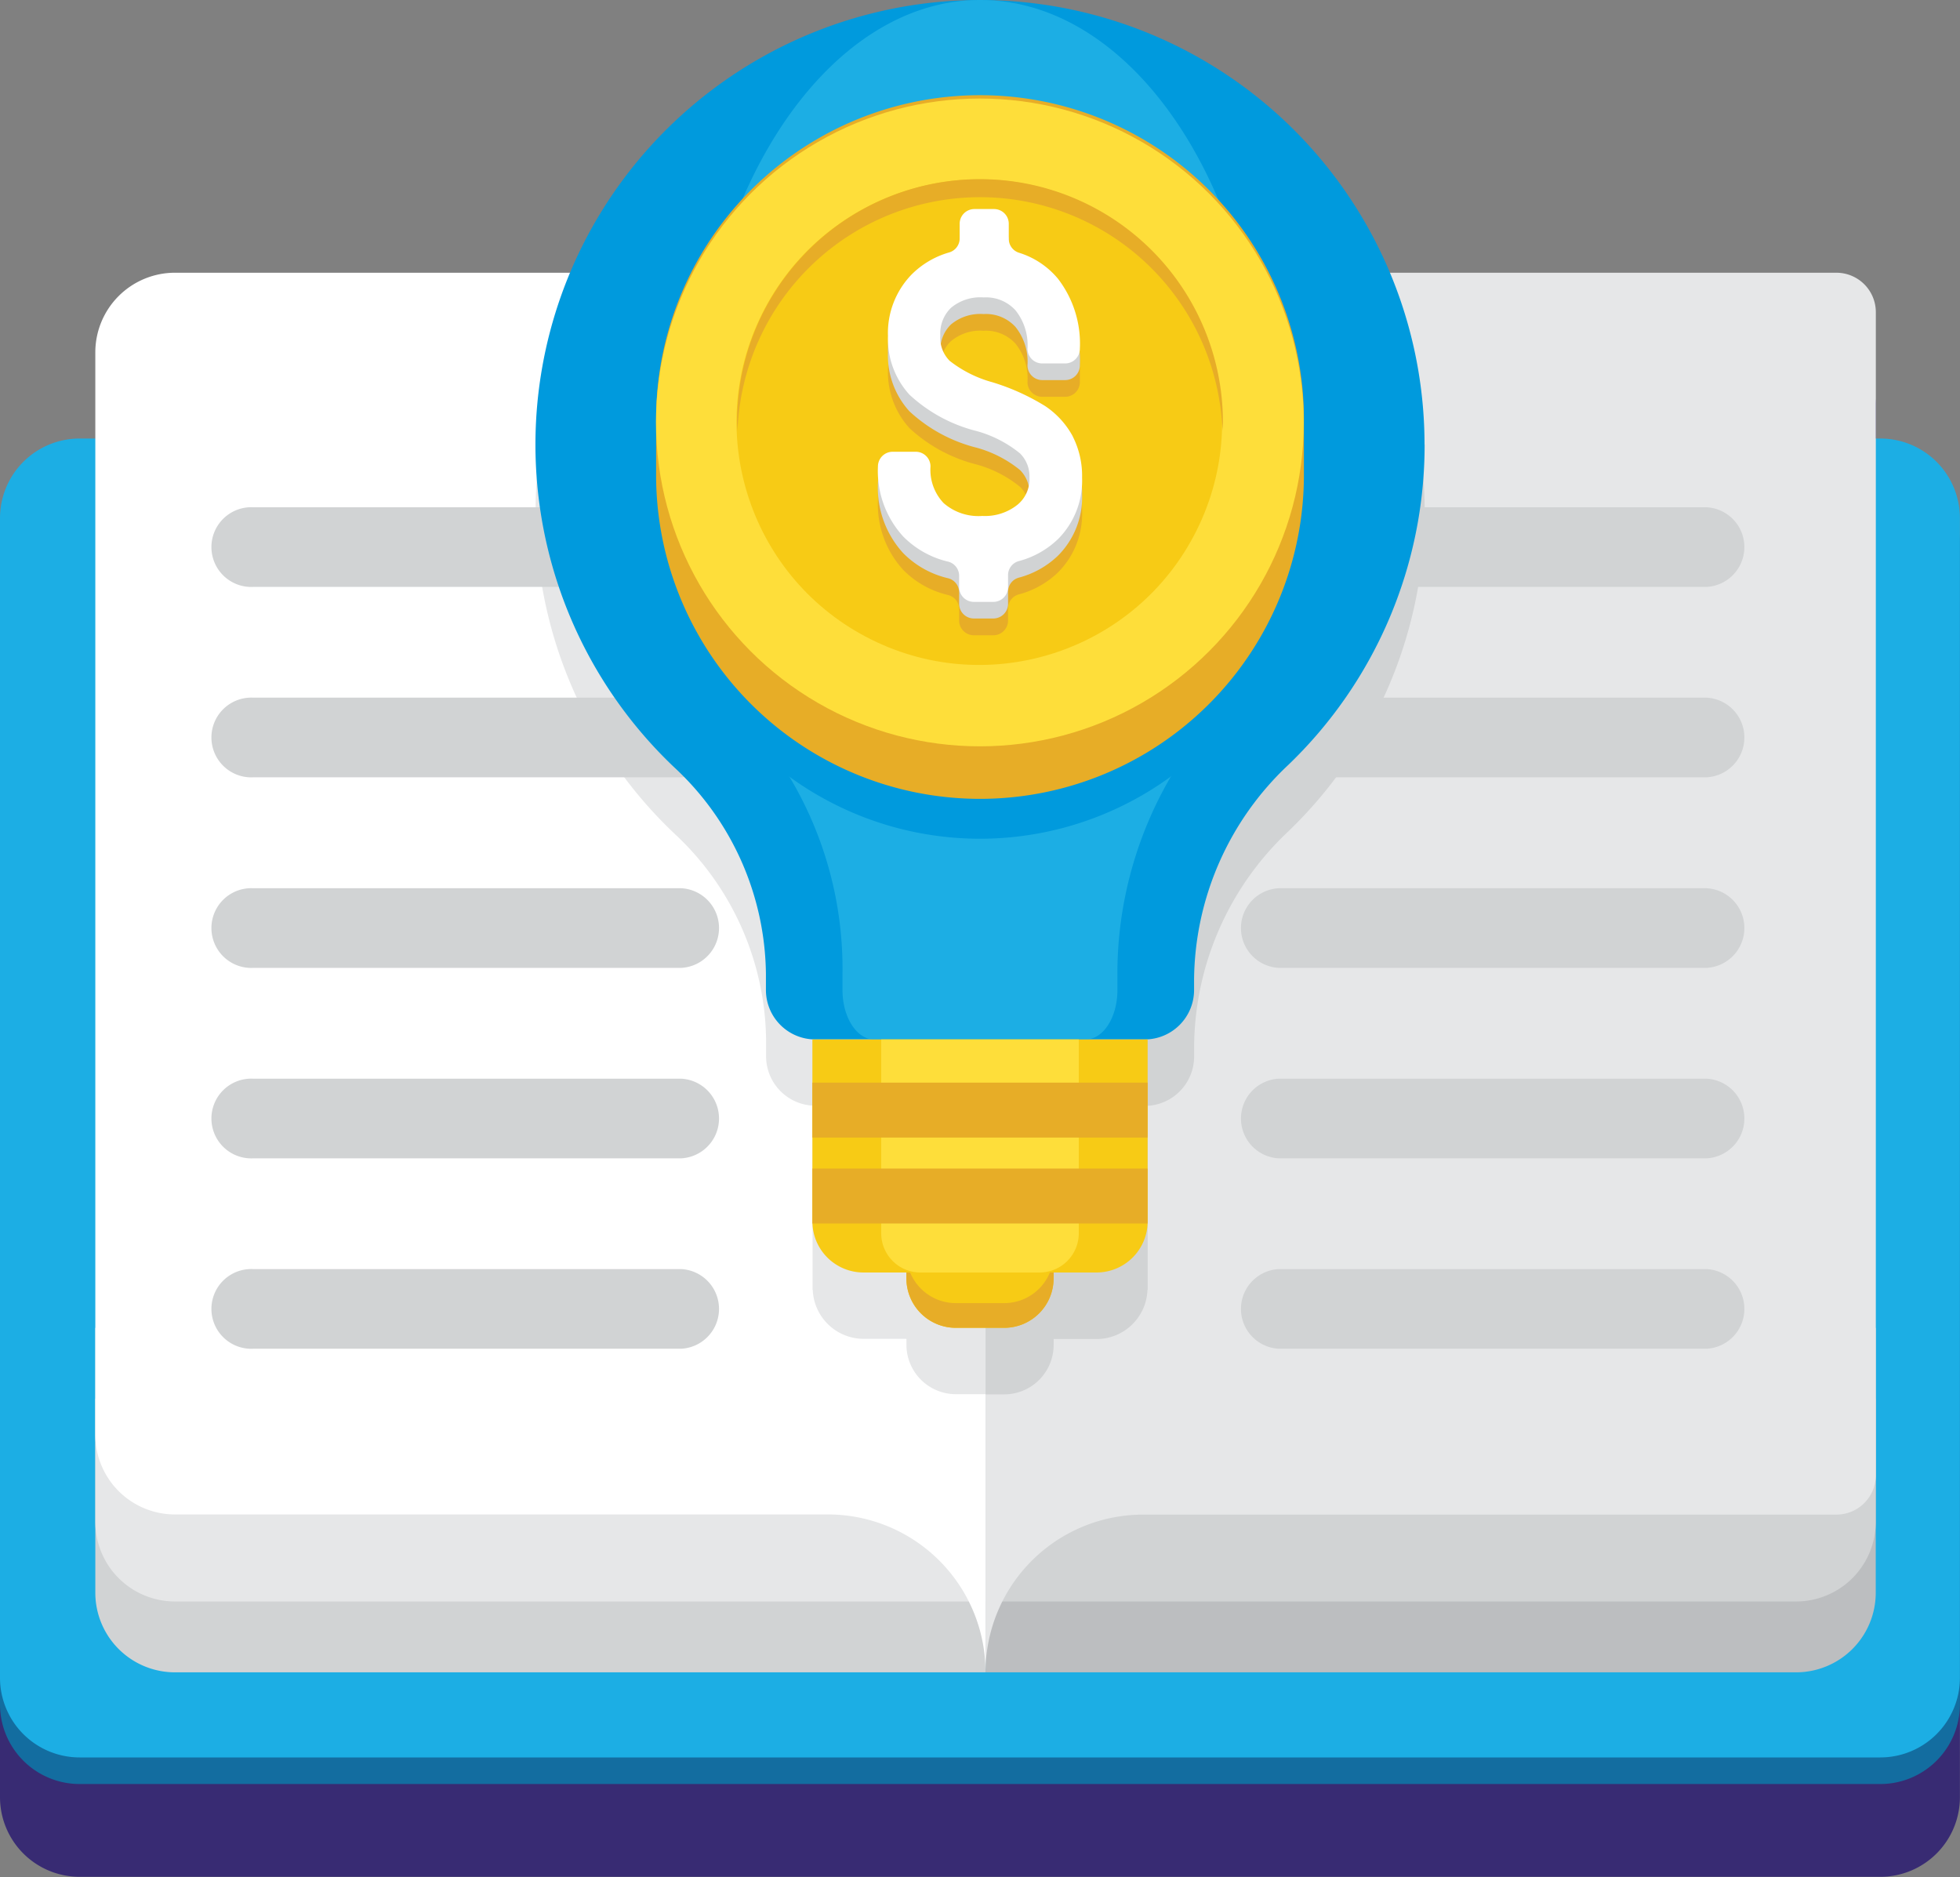 <svg id="Grupo_27271" data-name="Grupo 27271" xmlns="http://www.w3.org/2000/svg" width="71.373" height="68.349" viewBox="0 0 71.373 68.349">
  <rect x="0" y="0" width="71.373" height="68.349" fill="#808080" stroke="none"/>
  <g id="Grupo_27270" data-name="Grupo 27270">
    <path id="Trazado_3034" data-name="Trazado 3034" d="M176.97,134.468h-.161v-4.6a1.436,1.436,0,0,0-1.436-1.436H159.121a16.181,16.181,0,0,0-29.85,0h-14.4a2.9,2.9,0,0,0-2.9,2.9v3.134H111.4a2.9,2.9,0,0,0-2.9,2.9v43.187a2.9,2.9,0,0,0,2.9,2.9H176.97a2.9,2.9,0,0,0,2.9-2.9V137.371a2.9,2.9,0,0,0-2.9-2.9Z" transform="translate(-108.5 -115.113)" fill="#382b73"/>
    <path id="Trazado_3035" data-name="Trazado 3035" d="M176.97,222.525H111.4a2.9,2.9,0,0,1-2.9-2.9V177.4a2.9,2.9,0,0,1,2.9-2.9H176.97a2.9,2.9,0,0,1,2.9,2.9v42.219A2.9,2.9,0,0,1,176.97,222.525Z" transform="translate(-108.5 -157.564)" fill="#136da0"/>
    <path id="Trazado_3036" data-name="Trazado 3036" d="M176.97,218.525H111.4a2.9,2.9,0,0,1-2.9-2.9V173.4a2.9,2.9,0,0,1,2.9-2.9H176.97a2.9,2.9,0,0,1,2.9,2.9v42.219A2.9,2.9,0,0,1,176.97,218.525Z" transform="translate(-108.5 -154.532)" fill="#1caee4"/>
    <path id="Trazado_3037" data-name="Trazado 3037" d="M155.254,324.965H125.737a2.9,2.9,0,0,1-2.9-2.9V315h32.42Z" transform="translate(-119.366 -264.071)" fill="#d1d3d4"/>
    <path id="Trazado_3038" data-name="Trazado 3038" d="M155.254,314.3H125.737a2.9,2.9,0,0,1-2.9-2.9v-7.062h32.42Z" transform="translate(-119.366 -255.986)" fill="#e6e7e8"/>
    <path id="Trazado_3039" data-name="Trazado 3039" d="M256.834,324.965h29.517a2.9,2.9,0,0,0,2.9-2.9V315h-32.42Z" transform="translate(-220.946 -264.071)" fill="#bcbec0"/>
    <path id="Trazado_3040" data-name="Trazado 3040" d="M256.834,314.3h29.517a2.9,2.9,0,0,0,2.9-2.9v-7.062h-32.42Z" transform="translate(-220.946 -255.986)" fill="#d1d3d4"/>
    <path id="Trazado_3041" data-name="Trazado 3041" d="M149.512,145.546H125.737a2.9,2.9,0,0,0-2.9,2.9v39.414a2.9,2.9,0,0,0,2.9,2.9h23.775a5.742,5.742,0,0,1,5.742,5.742V151.288a5.742,5.742,0,0,0-5.742-5.742Z" transform="translate(-119.366 -135.615)" fill="#fff"/>
    <path id="Trazado_3042" data-name="Trazado 3042" d="M287.819,145.546H262.576a5.742,5.742,0,0,0-5.742,5.742v45.22a5.742,5.742,0,0,1,5.742-5.742h25.242a1.435,1.435,0,0,0,1.436-1.436V146.982A1.436,1.436,0,0,0,287.819,145.546Z" transform="translate(-220.946 -135.615)" fill="#e6e7e8"/>
    <path id="Trazado_3043" data-name="Trazado 3043" d="M205.461,114.5H205.4c-.039,0-.078,0-.117,0a16.186,16.186,0,0,0-11.13,27.939,10.4,10.4,0,0,1,3.336,7.534v.572a1.8,1.8,0,0,0,1.8,1.8h-.108v6.7h.007a1.857,1.857,0,0,0,1.853,1.789H202.6v.215a1.8,1.8,0,0,0,1.8,1.8h1.761a1.8,1.8,0,0,0,1.8-1.8v-.215h1.564a1.857,1.857,0,0,0,1.853-1.789h.007v-6.7h-.108a1.8,1.8,0,0,0,1.8-1.8v-.389a10.847,10.847,0,0,1,3.423-7.8,16.188,16.188,0,0,0-11.034-27.86Z" transform="translate(-169.592 -112.083)" fill="#e6e7e8"/>
    <g id="Grupo_27269" data-name="Grupo 27269" transform="translate(7.775 9.93)">
      <path id="Trazado_3044" data-name="Trazado 3044" d="M256.834,151.287v35.1h.679a1.8,1.8,0,0,0,1.8-1.8v-.215h1.564a1.857,1.857,0,0,0,1.853-1.789h.007v-6.7h-.108a1.8,1.8,0,0,0,1.8-1.8v-.389a10.847,10.847,0,0,1,3.423-7.8,16.182,16.182,0,0,0,2.447-20.349h-7.719a5.743,5.743,0,0,0-5.742,5.743Z" transform="translate(-228.72 -145.544)" fill="#d1d3d4"/>
      <path id="Trazado_3045" data-name="Trazado 3045" d="M157.666,183.737H142.086a1.452,1.452,0,1,1,0-2.9h15.58a1.452,1.452,0,0,1,0,2.9Z" transform="translate(-140.634 -172.296)" fill="#d1d3d4"/>
      <path id="Trazado_3046" data-name="Trazado 3046" d="M157.666,212.4H142.086a1.452,1.452,0,1,1,0-2.9h15.58a1.452,1.452,0,0,1,0,2.9Z" transform="translate(-140.634 -194.026)" fill="#d1d3d4"/>
      <path id="Trazado_3047" data-name="Trazado 3047" d="M157.666,241.071H142.086a1.452,1.452,0,1,1,0-2.9h15.58a1.452,1.452,0,0,1,0,2.9Z" transform="translate(-140.634 -215.758)" fill="#d1d3d4"/>
      <path id="Trazado_3048" data-name="Trazado 3048" d="M157.666,269.737H142.086a1.452,1.452,0,1,1,0-2.9h15.58a1.452,1.452,0,0,1,0,2.9Z" transform="translate(-140.634 -237.489)" fill="#d1d3d4"/>
      <path id="Trazado_3049" data-name="Trazado 3049" d="M157.666,298.4H142.086a1.452,1.452,0,1,1,0-2.9h15.58a1.452,1.452,0,0,1,0,2.9Z" transform="translate(-140.634 -259.219)" fill="#d1d3d4"/>
      <path id="Trazado_3050" data-name="Trazado 3050" d="M312,183.737h-15.58a1.452,1.452,0,0,1,0-2.9H312a1.452,1.452,0,0,1,0,2.9Z" transform="translate(-257.63 -172.296)" fill="#d1d3d4"/>
      <path id="Trazado_3051" data-name="Trazado 3051" d="M312,212.4h-15.58a1.452,1.452,0,0,1,0-2.9H312a1.452,1.452,0,0,1,0,2.9Z" transform="translate(-257.63 -194.026)" fill="#d1d3d4"/>
      <path id="Trazado_3052" data-name="Trazado 3052" d="M312,241.071h-15.58a1.452,1.452,0,0,1,0-2.9H312a1.452,1.452,0,0,1,0,2.9Z" transform="translate(-257.63 -215.758)" fill="#d1d3d4"/>
      <path id="Trazado_3053" data-name="Trazado 3053" d="M312,269.737h-15.58a1.452,1.452,0,0,1,0-2.9H312a1.452,1.452,0,0,1,0,2.9Z" transform="translate(-257.63 -237.489)" fill="#d1d3d4"/>
      <path id="Trazado_3054" data-name="Trazado 3054" d="M312,298.4h-15.58a1.452,1.452,0,0,1,0-2.9H312a1.452,1.452,0,0,1,0,2.9Z" transform="translate(-257.63 -259.219)" fill="#d1d3d4"/>
    </g>
    <path id="Trazado_3055" data-name="Trazado 3055" d="M221.466,120.688a16.188,16.188,0,1,0-27.319,11.755,10.4,10.4,0,0,1,3.336,7.534v.572a1.8,1.8,0,0,0,1.8,1.8h11.991a1.8,1.8,0,0,0,1.8-1.8v-.389a10.847,10.847,0,0,1,3.423-7.8,16.137,16.137,0,0,0,4.972-11.672Z" transform="translate(-169.592 -104.5)" fill="#009add"/>
    <path id="Trazado_3056" data-name="Trazado 3056" d="M233.816,120.688c0-8.88-4.593-16.09-10.282-16.187s-10.437,7.105-10.515,15.961a21.3,21.3,0,0,0,3.248,11.981,13.6,13.6,0,0,1,2.143,7.534v.572c0,.993.517,1.8,1.156,1.8h7.7c.638,0,1.156-.805,1.156-1.8v-.389a14.225,14.225,0,0,1,2.2-7.8,21.282,21.282,0,0,0,3.194-11.672Z" transform="translate(-187.731 -104.5)" fill="#1caee4"/>
    <path id="Trazado_3057" data-name="Trazado 3057" d="M241.119,269.421h-8.487a1.86,1.86,0,0,1-1.86-1.86v-6.627H242.98v6.627A1.861,1.861,0,0,1,241.119,269.421Z" transform="translate(-201.189 -223.086)" fill="#f7cb15"/>
    <path id="Trazado_3058" data-name="Trazado 3058" d="M248.486,298.03h-1.761a1.8,1.8,0,0,1-1.8-1.8v-.215h5.359v.215A1.8,1.8,0,0,1,248.486,298.03Z" transform="translate(-211.919 -249.68)" fill="#f7cb15"/>
    <path id="Trazado_3059" data-name="Trazado 3059" d="M248.486,297.129h-1.761a1.8,1.8,0,0,1-1.663-1.115h-.136v.215a1.8,1.8,0,0,0,1.8,1.8h1.761a1.8,1.8,0,0,0,1.8-1.8v-.215h-.136a1.8,1.8,0,0,1-1.662,1.115Z" transform="translate(-211.919 -249.679)" fill="#e7ad27"/>
    <path id="Trazado_3060" data-name="Trazado 3060" d="M246.9,269.421H242.56a1.428,1.428,0,0,1-1.428-1.428v-7.059h7.195v7.059A1.429,1.429,0,0,1,246.9,269.421Z" transform="translate(-209.043 -223.086)" fill="#fede3a"/>
    <path id="Trazado_3061" data-name="Trazado 3061" d="M230.77,267.438h12.208v2H230.77Z" transform="translate(-201.188 -228.016)" fill="#e7ad27"/>
    <path id="Trazado_3062" data-name="Trazado 3062" d="M230.77,280.372h12.208v2H230.77Z" transform="translate(-201.188 -237.821)" fill="#e7ad27"/>
    <path id="Trazado_3063" data-name="Trazado 3063" d="M207.25,138.891a11.795,11.795,0,1,0,23.589,0v-1.815a11.795,11.795,0,1,0-23.589,0Z" transform="translate(-183.358 -120.254)" fill="#009add"/>
    <path id="Trazado_3064" data-name="Trazado 3064" d="M207.25,132.891a11.795,11.795,0,1,0,23.589,0v-1.815a11.795,11.795,0,1,0-23.589,0Z" transform="translate(-183.358 -115.706)" fill="#e7ad27"/>
    <circle id="Elipse_251" data-name="Elipse 251" cx="11.794" cy="11.794" r="11.794" transform="translate(23.888 3.588)" fill="#fede3a"/>
    <circle id="Elipse_252" data-name="Elipse 252" cx="8.844" cy="8.844" r="8.844" transform="matrix(0.445, -0.895, 0.895, 0.445, 23.811, 19.351)" fill="#f7cb15"/>
    <path id="Trazado_3065" data-name="Trazado 3065" d="M228.284,132.125a8.839,8.839,0,0,1,8.829,8.518c0-.11.016-.217.016-.328a8.846,8.846,0,1,0-17.692,0c0,.111.013.218.016.328a8.839,8.839,0,0,1,8.829-8.518Z" transform="translate(-192.597 -124.945)" fill="#e7ad27"/>
    <path id="Trazado_3066" data-name="Trazado 3066" d="M248.072,148.245a3.179,3.179,0,0,0-.34-1.5,3.09,3.09,0,0,0-1.006-1.1,8.158,8.158,0,0,0-1.921-.866,4.4,4.4,0,0,1-1.553-.779,1.009,1.009,0,0,1-.292-.506.489.489,0,0,1,0-.238,1.177,1.177,0,0,1,.34-.581,1.664,1.664,0,0,1,1.188-.378,1.451,1.451,0,0,1,1.16.468,2.025,2.025,0,0,1,.438,1.4.536.536,0,0,0,.536.536h.835a.536.536,0,0,0,.536-.536c0-.024,0-.045,0-.069h0v-.536a3.872,3.872,0,0,0-.8-2.552,3.006,3.006,0,0,0-1.419-.944.532.532,0,0,1-.369-.507v-.547a.536.536,0,0,0-.536-.536h-.716a.536.536,0,0,0-.536.536v.533a.53.53,0,0,1-.376.509,3.159,3.159,0,0,0-1.379.811,3.06,3.06,0,0,0-.856,2.233c0,.107.016.206.025.309-.007.1-.025.193-.025.3a3.023,3.023,0,0,0,.783,2.138,5.587,5.587,0,0,0,2.442,1.323,4.315,4.315,0,0,1,1.583.814,1.076,1.076,0,0,1,.259.4.56.56,0,0,1-.007.4,1.186,1.186,0,0,1-.346.467,1.893,1.893,0,0,1-1.278.406,1.927,1.927,0,0,1-1.41-.47,1.76,1.76,0,0,1-.477-1.332.536.536,0,0,0-.536-.536h-.842a.536.536,0,0,0-.536.536c0,.024,0,.045.005.069h-.005v.536a3.527,3.527,0,0,0,.923,2.552,3.371,3.371,0,0,0,1.633.912.531.531,0,0,1,.4.515v.414a.536.536,0,0,0,.536.536h.709a.536.536,0,0,0,.536-.536v-.439a.53.53,0,0,1,.384-.511,3.254,3.254,0,0,0,1.432-.8,3.01,3.01,0,0,0,.88-2.239c0-.129-.008-.254-.019-.376.005-.078.02-.15.02-.23Z" transform="translate(-208.67 -130.253)" fill="#e7ad27"/>
    <path id="Trazado_3067" data-name="Trazado 3067" d="M247.732,146.742a3.09,3.09,0,0,0-1.006-1.1,8.158,8.158,0,0,0-1.921-.866,4.4,4.4,0,0,1-1.553-.779,1.188,1.188,0,0,1-.341-.925,1.3,1.3,0,0,1,.389-1.005,1.661,1.661,0,0,1,1.188-.378,1.451,1.451,0,0,1,1.16.468,2.025,2.025,0,0,1,.438,1.4.536.536,0,0,0,.536.536h.835a.536.536,0,0,0,.536-.536,3.872,3.872,0,0,0-.8-2.552,3,3,0,0,0-1.42-.944.532.532,0,0,1-.369-.507v-.547a.536.536,0,0,0-.536-.536h-.716a.536.536,0,0,0-.536.536v.533a.53.53,0,0,1-.376.509,3.159,3.159,0,0,0-1.379.811,3.06,3.06,0,0,0-.856,2.233,3.023,3.023,0,0,0,.783,2.138,5.586,5.586,0,0,0,2.442,1.323,4.315,4.315,0,0,1,1.583.814,1.181,1.181,0,0,1,.345.891,1.2,1.2,0,0,1-.439.981,1.892,1.892,0,0,1-1.278.406,1.925,1.925,0,0,1-1.41-.469,1.76,1.76,0,0,1-.477-1.332.536.536,0,0,0-.536-.536h-.842a.536.536,0,0,0-.536.536,3.527,3.527,0,0,0,.923,2.552,3.373,3.373,0,0,0,1.634.912.531.531,0,0,1,.4.515v.414a.536.536,0,0,0,.536.536h.709a.536.536,0,0,0,.536-.536V151.8a.53.53,0,0,1,.384-.511,3.254,3.254,0,0,0,1.432-.8,3.01,3.01,0,0,0,.88-2.239,3.175,3.175,0,0,0-.339-1.5Z" transform="translate(-208.67 -130.253)" fill="#d1d3d4"/>
    <path id="Trazado_3068" data-name="Trazado 3068" d="M247.732,144.24a3.09,3.09,0,0,0-1.006-1.1,8.159,8.159,0,0,0-1.921-.866,4.4,4.4,0,0,1-1.553-.779,1.188,1.188,0,0,1-.341-.925,1.3,1.3,0,0,1,.389-1.005,1.661,1.661,0,0,1,1.188-.379,1.451,1.451,0,0,1,1.16.468,2.025,2.025,0,0,1,.438,1.4.536.536,0,0,0,.536.536h.835a.536.536,0,0,0,.536-.536,3.872,3.872,0,0,0-.8-2.552,3,3,0,0,0-1.42-.944.532.532,0,0,1-.369-.507v-.547a.536.536,0,0,0-.536-.536h-.716a.536.536,0,0,0-.536.536v.533a.53.53,0,0,1-.376.509,3.159,3.159,0,0,0-1.379.811,3.06,3.06,0,0,0-.856,2.233,3.023,3.023,0,0,0,.783,2.138,5.586,5.586,0,0,0,2.442,1.323,4.315,4.315,0,0,1,1.583.814,1.181,1.181,0,0,1,.345.891,1.2,1.2,0,0,1-.439.981,1.892,1.892,0,0,1-1.278.406,1.925,1.925,0,0,1-1.41-.469,1.76,1.76,0,0,1-.477-1.332.536.536,0,0,0-.536-.536h-.842a.536.536,0,0,0-.536.536,3.527,3.527,0,0,0,.923,2.552,3.377,3.377,0,0,0,1.634.913.531.531,0,0,1,.4.515v.414a.536.536,0,0,0,.536.536h.709a.536.536,0,0,0,.536-.536V149.3a.53.53,0,0,1,.384-.511,3.254,3.254,0,0,0,1.432-.8,3.01,3.01,0,0,0,.88-2.239,3.175,3.175,0,0,0-.339-1.5Z" transform="translate(-208.67 -128.356)" fill="#fff"/>
  </g>
</svg>
